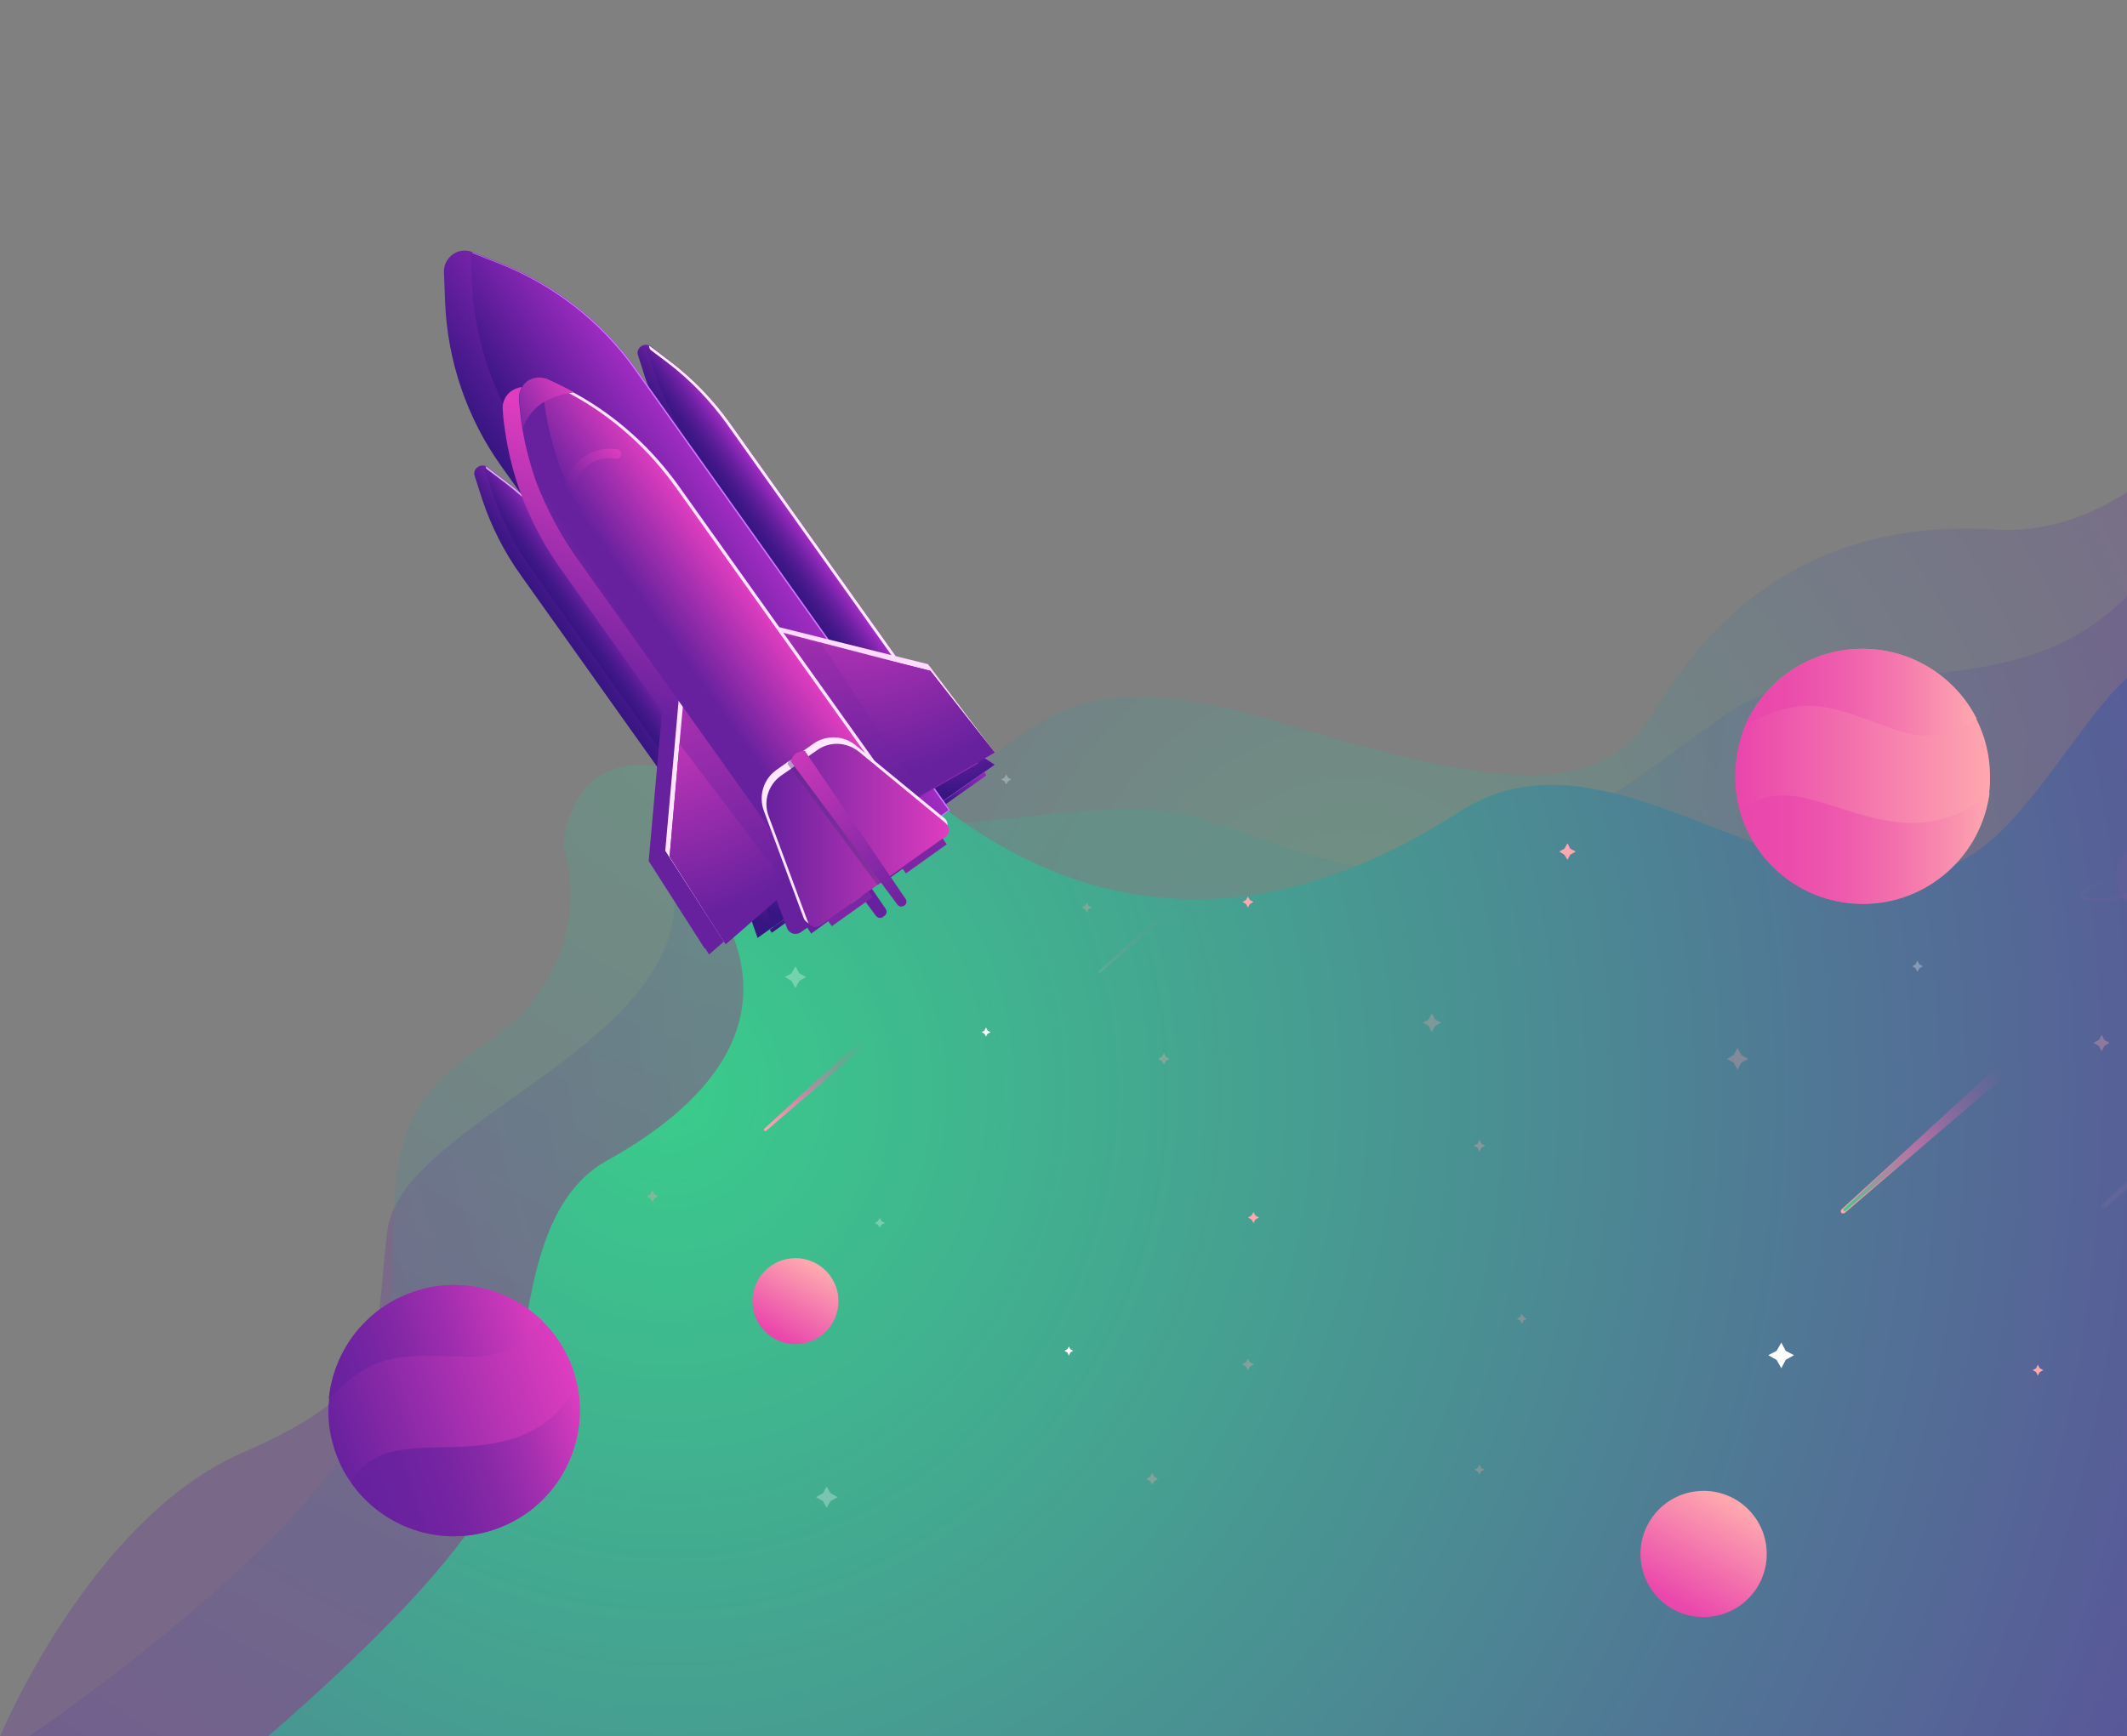 <svg width="976" height="797" viewBox="0 0 976 797" fill="none" xmlns="http://www.w3.org/2000/svg">
<rect x="0" y="0" width="976" height="797" fill="#808080" stroke="none"/>
<g opacity="0.32">
<g opacity="0.11">
<g opacity="0.11">
<path opacity="0.11" d="M975.969 4.707C974.669 4.707 973.616 3.653 973.616 2.353C973.616 1.054 974.669 0 975.969 0C977.269 0 978.322 1.054 978.322 2.353C978.322 3.653 977.269 4.707 975.969 4.707Z" fill="#A630B0"/>
<path opacity="0.11" d="M878.394 4.707C877.094 4.707 876.04 3.653 876.04 2.353C876.04 1.054 877.094 0 878.394 0C879.693 0 880.747 1.054 880.747 2.353C880.747 3.653 879.693 4.707 878.394 4.707Z" fill="#A630B0"/>
<path opacity="0.11" d="M781 4.707C779.7 4.707 778.647 3.653 778.647 2.353C778.647 1.054 779.7 0 781 0C782.3 0 783.354 1.054 783.354 2.353C783.354 3.653 782.3 4.707 781 4.707Z" fill="#A630B0"/>
<path opacity="0.11" d="M683.607 4.707C682.307 4.707 681.254 3.653 681.254 2.353C681.254 1.054 682.307 0 683.607 0C684.907 0 685.96 1.054 685.96 2.353C685.96 3.653 684.907 4.707 683.607 4.707Z" fill="#A630B0"/>
<path opacity="0.11" d="M586.032 4.707C584.733 4.707 583.679 3.653 583.679 2.353C583.679 1.054 584.733 0 586.032 0C587.332 0 588.386 1.054 588.386 2.353C588.386 3.653 587.332 4.707 586.032 4.707Z" fill="#A630B0"/>
<path opacity="0.11" d="M488.639 4.707C487.339 4.707 486.285 3.653 486.285 2.353C486.285 1.054 487.339 0 488.639 0C489.939 0 490.992 1.054 490.992 2.353C490.992 3.653 489.939 4.707 488.639 4.707Z" fill="#A630B0"/>
<path opacity="0.11" d="M391.246 4.707C389.947 4.707 388.893 3.653 388.893 2.353C388.893 1.054 389.947 0 391.246 0C392.546 0 393.6 1.054 393.6 2.353C393.6 3.653 392.546 4.707 391.246 4.707Z" fill="#A630B0"/>
<path opacity="0.11" d="M293.671 4.707C292.372 4.707 291.318 3.653 291.318 2.353C291.318 1.054 292.372 0 293.671 0C294.971 0 296.025 1.054 296.025 2.353C296.025 3.653 294.971 4.707 293.671 4.707Z" fill="#A630B0"/>
<path opacity="0.11" d="M196.278 4.707C194.978 4.707 193.925 3.653 193.925 2.353C193.925 1.054 194.978 0 196.278 0C197.578 0 198.631 1.054 198.631 2.353C198.631 3.653 197.578 4.707 196.278 4.707Z" fill="#A630B0"/>
<path opacity="0.11" d="M98.885 4.707C97.586 4.707 96.532 3.653 96.532 2.353C96.532 1.054 97.586 0 98.885 0C100.185 0 101.239 1.054 101.239 2.353C101.239 3.653 100.185 4.707 98.885 4.707Z" fill="#A630B0"/>
</g>
<g opacity="0.11">
<path opacity="0.11" d="M975.969 98.118C974.669 98.118 973.616 97.064 973.616 95.764C973.616 94.464 974.669 93.411 975.969 93.411C977.269 93.411 978.322 94.464 978.322 95.764C978.322 97.064 977.269 98.118 975.969 98.118Z" fill="#A630B0"/>
<path opacity="0.11" d="M878.394 98.118C877.094 98.118 876.04 97.064 876.04 95.764C876.04 94.464 877.094 93.411 878.394 93.411C879.693 93.411 880.747 94.464 880.747 95.764C880.747 97.064 879.693 98.118 878.394 98.118Z" fill="#A630B0"/>
<path opacity="0.11" d="M781 98.118C779.7 98.118 778.647 97.064 778.647 95.764C778.647 94.464 779.7 93.411 781 93.411C782.3 93.411 783.354 94.464 783.354 95.764C783.354 97.064 782.3 98.118 781 98.118Z" fill="#A630B0"/>
<path opacity="0.11" d="M683.607 98.118C682.307 98.118 681.254 97.064 681.254 95.764C681.254 94.464 682.307 93.411 683.607 93.411C684.907 93.411 685.96 94.464 685.96 95.764C685.96 97.064 684.907 98.118 683.607 98.118Z" fill="#A630B0"/>
<path opacity="0.11" d="M586.032 98.118C584.733 98.118 583.679 97.064 583.679 95.764C583.679 94.464 584.733 93.411 586.032 93.411C587.332 93.411 588.386 94.464 588.386 95.764C588.386 97.064 587.332 98.118 586.032 98.118Z" fill="#A630B0"/>
<path opacity="0.11" d="M488.639 98.118C487.339 98.118 486.285 97.064 486.285 95.764C486.285 94.464 487.339 93.411 488.639 93.411C489.939 93.411 490.992 94.464 490.992 95.764C490.992 97.064 489.939 98.118 488.639 98.118Z" fill="#A630B0"/>
<path opacity="0.11" d="M391.246 98.118C389.947 98.118 388.893 97.064 388.893 95.764C388.893 94.464 389.947 93.411 391.246 93.411C392.546 93.411 393.6 94.464 393.6 95.764C393.6 97.064 392.546 98.118 391.246 98.118Z" fill="#A630B0"/>
<path opacity="0.11" d="M293.671 98.118C292.372 98.118 291.318 97.064 291.318 95.764C291.318 94.464 292.372 93.411 293.671 93.411C294.971 93.411 296.025 94.464 296.025 95.764C296.025 97.064 294.971 98.118 293.671 98.118Z" fill="#A630B0"/>
<path opacity="0.11" d="M196.278 98.118C194.978 98.118 193.925 97.064 193.925 95.764C193.925 94.464 194.978 93.411 196.278 93.411C197.578 93.411 198.631 94.464 198.631 95.764C198.631 97.064 197.578 98.118 196.278 98.118Z" fill="#A630B0"/>
<path opacity="0.11" d="M98.885 98.118C97.586 98.118 96.532 97.064 96.532 95.764C96.532 94.464 97.586 93.411 98.885 93.411C100.185 93.411 101.239 94.464 101.239 95.764C101.239 97.064 100.185 98.118 98.885 98.118Z" fill="#A630B0"/>
</g>
<g opacity="0.11">
<path opacity="0.11" d="M975.969 191.347C974.669 191.347 973.616 190.294 973.616 188.994C973.616 187.694 974.669 186.64 975.969 186.64C977.269 186.64 978.322 187.694 978.322 188.994C978.322 190.294 977.269 191.347 975.969 191.347Z" fill="#A630B0"/>
<path opacity="0.11" d="M878.394 191.347C877.094 191.347 876.04 190.294 876.04 188.994C876.04 187.694 877.094 186.64 878.394 186.64C879.693 186.64 880.747 187.694 880.747 188.994C880.747 190.294 879.693 191.347 878.394 191.347Z" fill="#A630B0"/>
<path opacity="0.11" d="M781 191.347C779.7 191.347 778.647 190.294 778.647 188.994C778.647 187.694 779.7 186.64 781 186.64C782.3 186.64 783.354 187.694 783.354 188.994C783.354 190.294 782.3 191.347 781 191.347Z" fill="#A630B0"/>
<path opacity="0.11" d="M683.607 191.347C682.307 191.347 681.254 190.294 681.254 188.994C681.254 187.694 682.307 186.64 683.607 186.64C684.907 186.64 685.96 187.694 685.96 188.994C685.96 190.294 684.907 191.347 683.607 191.347Z" fill="#A630B0"/>
<path opacity="0.11" d="M586.032 191.347C584.733 191.347 583.679 190.294 583.679 188.994C583.679 187.694 584.733 186.64 586.032 186.64C587.332 186.64 588.386 187.694 588.386 188.994C588.386 190.294 587.332 191.347 586.032 191.347Z" fill="#A630B0"/>
<path opacity="0.11" d="M488.639 191.347C487.339 191.347 486.285 190.294 486.285 188.994C486.285 187.694 487.339 186.64 488.639 186.64C489.939 186.64 490.992 187.694 490.992 188.994C490.992 190.294 489.939 191.347 488.639 191.347Z" fill="#A630B0"/>
<path opacity="0.11" d="M391.246 191.347C389.947 191.347 388.893 190.294 388.893 188.994C388.893 187.694 389.947 186.64 391.246 186.64C392.546 186.64 393.6 187.694 393.6 188.994C393.6 190.294 392.546 191.347 391.246 191.347Z" fill="#A630B0"/>
<path opacity="0.11" d="M293.671 191.347C292.372 191.347 291.318 190.294 291.318 188.994C291.318 187.694 292.372 186.64 293.671 186.64C294.971 186.64 296.025 187.694 296.025 188.994C296.025 190.294 294.971 191.347 293.671 191.347Z" fill="#A630B0"/>
<path opacity="0.11" d="M196.278 191.347C194.978 191.347 193.925 190.294 193.925 188.994C193.925 187.694 194.978 186.64 196.278 186.64C197.578 186.64 198.631 187.694 198.631 188.994C198.631 190.294 197.578 191.347 196.278 191.347Z" fill="#A630B0"/>
<path opacity="0.11" d="M98.885 191.347C97.586 191.347 96.532 190.294 96.532 188.994C96.532 187.694 97.586 186.64 98.885 186.64C100.185 186.64 101.239 187.694 101.239 188.994C101.239 190.294 100.185 191.347 98.885 191.347Z" fill="#A630B0"/>
</g>
<g opacity="0.11">
<path opacity="0.11" d="M975.969 284.758C974.669 284.758 973.616 283.704 973.616 282.405C973.616 281.105 974.669 280.051 975.969 280.051C977.269 280.051 978.322 281.105 978.322 282.405C978.322 283.704 977.269 284.758 975.969 284.758Z" fill="#A630B0"/>
<path opacity="0.11" d="M878.394 284.758C877.094 284.758 876.04 283.704 876.04 282.405C876.04 281.105 877.094 280.051 878.394 280.051C879.693 280.051 880.747 281.105 880.747 282.405C880.747 283.704 879.693 284.758 878.394 284.758Z" fill="#A630B0"/>
<path opacity="0.11" d="M781 284.758C779.7 284.758 778.647 283.704 778.647 282.405C778.647 281.105 779.7 280.051 781 280.051C782.3 280.051 783.354 281.105 783.354 282.405C783.354 283.704 782.3 284.758 781 284.758Z" fill="#A630B0"/>
<path opacity="0.11" d="M683.607 284.758C682.307 284.758 681.254 283.704 681.254 282.405C681.254 281.105 682.307 280.051 683.607 280.051C684.907 280.051 685.96 281.105 685.96 282.405C685.96 283.704 684.907 284.758 683.607 284.758Z" fill="#A630B0"/>
<path opacity="0.11" d="M586.032 284.758C584.733 284.758 583.679 283.704 583.679 282.405C583.679 281.105 584.733 280.051 586.032 280.051C587.332 280.051 588.386 281.105 588.386 282.405C588.386 283.704 587.332 284.758 586.032 284.758Z" fill="#A630B0"/>
<path opacity="0.11" d="M488.639 284.758C487.339 284.758 486.285 283.704 486.285 282.405C486.285 281.105 487.339 280.051 488.639 280.051C489.939 280.051 490.992 281.105 490.992 282.405C490.992 283.704 489.939 284.758 488.639 284.758Z" fill="#A630B0"/>
<path opacity="0.11" d="M391.246 284.758C389.947 284.758 388.893 283.704 388.893 282.405C388.893 281.105 389.947 280.051 391.246 280.051C392.546 280.051 393.6 281.105 393.6 282.405C393.6 283.704 392.546 284.758 391.246 284.758Z" fill="#A630B0"/>
<path opacity="0.11" d="M293.671 284.758C292.372 284.758 291.318 283.704 291.318 282.405C291.318 281.105 292.372 280.051 293.671 280.051C294.971 280.051 296.025 281.105 296.025 282.405C296.025 283.704 294.971 284.758 293.671 284.758Z" fill="#A630B0"/>
<path opacity="0.11" d="M196.278 284.758C194.978 284.758 193.925 283.704 193.925 282.405C193.925 281.105 194.978 280.051 196.278 280.051C197.578 280.051 198.631 281.105 198.631 282.405C198.631 283.704 197.578 284.758 196.278 284.758Z" fill="#A630B0"/>
<path opacity="0.11" d="M98.885 284.758C97.586 284.758 96.532 283.704 96.532 282.405C96.532 281.105 97.586 280.051 98.885 280.051C100.185 280.051 101.239 281.105 101.239 282.405C101.239 283.704 100.185 284.758 98.885 284.758Z" fill="#A630B0"/>
</g>
<g opacity="0.11">
<path opacity="0.11" d="M975.969 378.169C974.669 378.169 973.616 377.115 973.616 375.815C973.616 374.516 974.669 373.462 975.969 373.462C977.269 373.462 978.322 374.516 978.322 375.815C978.322 377.115 977.269 378.169 975.969 378.169Z" fill="#A630B0"/>
<path opacity="0.11" d="M878.394 378.169C877.094 378.169 876.04 377.115 876.04 375.815C876.04 374.516 877.094 373.462 878.394 373.462C879.693 373.462 880.747 374.516 880.747 375.815C880.747 377.115 879.693 378.169 878.394 378.169Z" fill="#A630B0"/>
<path opacity="0.11" d="M781 378.169C779.7 378.169 778.647 377.115 778.647 375.815C778.647 374.516 779.7 373.462 781 373.462C782.3 373.462 783.354 374.516 783.354 375.815C783.354 377.115 782.3 378.169 781 378.169Z" fill="#A630B0"/>
<path opacity="0.11" d="M683.607 378.169C682.307 378.169 681.254 377.115 681.254 375.815C681.254 374.516 682.307 373.462 683.607 373.462C684.907 373.462 685.96 374.516 685.96 375.815C685.96 377.115 684.907 378.169 683.607 378.169Z" fill="#A630B0"/>
<path opacity="0.11" d="M586.032 378.169C584.733 378.169 583.679 377.115 583.679 375.815C583.679 374.516 584.733 373.462 586.032 373.462C587.332 373.462 588.386 374.516 588.386 375.815C588.386 377.115 587.332 378.169 586.032 378.169Z" fill="#A630B0"/>
<path opacity="0.11" d="M488.639 378.169C487.339 378.169 486.285 377.115 486.285 375.815C486.285 374.516 487.339 373.462 488.639 373.462C489.939 373.462 490.992 374.516 490.992 375.815C490.992 377.115 489.939 378.169 488.639 378.169Z" fill="#A630B0"/>
<path opacity="0.11" d="M391.246 378.169C389.947 378.169 388.893 377.115 388.893 375.815C388.893 374.516 389.947 373.462 391.246 373.462C392.546 373.462 393.6 374.516 393.6 375.815C393.6 377.115 392.546 378.169 391.246 378.169Z" fill="#A630B0"/>
<path opacity="0.11" d="M293.671 378.169C292.372 378.169 291.318 377.115 291.318 375.815C291.318 374.516 292.372 373.462 293.671 373.462C294.971 373.462 296.025 374.516 296.025 375.815C296.025 377.115 294.971 378.169 293.671 378.169Z" fill="#A630B0"/>
<path opacity="0.11" d="M196.278 378.169C194.978 378.169 193.925 377.115 193.925 375.815C193.925 374.516 194.978 373.462 196.278 373.462C197.578 373.462 198.631 374.516 198.631 375.815C198.631 377.115 197.578 378.169 196.278 378.169Z" fill="#A630B0"/>
<path opacity="0.11" d="M98.885 378.169C97.586 378.169 96.532 377.115 96.532 375.815C96.532 374.516 97.586 373.462 98.885 373.462C100.185 373.462 101.239 374.516 101.239 375.815C101.239 377.115 100.185 378.169 98.885 378.169Z" fill="#A630B0"/>
</g>
<g opacity="0.11">
<path opacity="0.11" d="M975.969 471.399C974.669 471.399 973.616 470.345 973.616 469.045C973.616 467.745 974.669 466.692 975.969 466.692C977.269 466.692 978.322 467.745 978.322 469.045C978.322 470.345 977.269 471.399 975.969 471.399Z" fill="#A630B0"/>
<path opacity="0.11" d="M878.394 471.399C877.094 471.399 876.04 470.345 876.04 469.045C876.04 467.745 877.094 466.692 878.394 466.692C879.693 466.692 880.747 467.745 880.747 469.045C880.747 470.345 879.693 471.399 878.394 471.399Z" fill="#A630B0"/>
<path opacity="0.11" d="M781 471.399C779.7 471.399 778.647 470.345 778.647 469.045C778.647 467.745 779.7 466.692 781 466.692C782.3 466.692 783.354 467.745 783.354 469.045C783.354 470.345 782.3 471.399 781 471.399Z" fill="#A630B0"/>
<path opacity="0.11" d="M683.607 471.399C682.307 471.399 681.254 470.345 681.254 469.045C681.254 467.745 682.307 466.692 683.607 466.692C684.907 466.692 685.96 467.745 685.96 469.045C685.96 470.345 684.907 471.399 683.607 471.399Z" fill="#A630B0"/>
<path opacity="0.11" d="M586.032 471.399C584.733 471.399 583.679 470.345 583.679 469.045C583.679 467.745 584.733 466.692 586.032 466.692C587.332 466.692 588.386 467.745 588.386 469.045C588.386 470.345 587.332 471.399 586.032 471.399Z" fill="#A630B0"/>
<path opacity="0.11" d="M488.639 471.399C487.339 471.399 486.285 470.345 486.285 469.045C486.285 467.745 487.339 466.692 488.639 466.692C489.939 466.692 490.992 467.745 490.992 469.045C490.992 470.345 489.939 471.399 488.639 471.399Z" fill="#A630B0"/>
<path opacity="0.11" d="M391.246 471.399C389.947 471.399 388.893 470.345 388.893 469.045C388.893 467.745 389.947 466.692 391.246 466.692C392.546 466.692 393.6 467.745 393.6 469.045C393.6 470.345 392.546 471.399 391.246 471.399Z" fill="#A630B0"/>
<path opacity="0.11" d="M293.671 471.399C292.372 471.399 291.318 470.345 291.318 469.045C291.318 467.745 292.372 466.692 293.671 466.692C294.971 466.692 296.025 467.745 296.025 469.045C296.025 470.345 294.971 471.399 293.671 471.399Z" fill="#A630B0"/>
<path opacity="0.11" d="M196.278 471.399C194.978 471.399 193.925 470.345 193.925 469.045C193.925 467.745 194.978 466.692 196.278 466.692C197.578 466.692 198.631 467.745 198.631 469.045C198.631 470.345 197.578 471.399 196.278 471.399Z" fill="#A630B0"/>
<path opacity="0.11" d="M98.885 471.399C97.586 471.399 96.532 470.345 96.532 469.045C96.532 467.745 97.586 466.692 98.885 466.692C100.185 466.692 101.239 467.745 101.239 469.045C101.239 470.345 100.185 471.399 98.885 471.399Z" fill="#A630B0"/>
</g>
<g opacity="0.11">
<path opacity="0.11" d="M975.969 564.809C974.669 564.809 973.616 563.756 973.616 562.456C973.616 561.156 974.669 560.103 975.969 560.103C977.269 560.103 978.322 561.156 978.322 562.456C978.322 563.756 977.269 564.809 975.969 564.809Z" fill="#A630B0"/>
<path opacity="0.11" d="M878.394 564.809C877.094 564.809 876.04 563.756 876.04 562.456C876.04 561.156 877.094 560.103 878.394 560.103C879.693 560.103 880.747 561.156 880.747 562.456C880.747 563.756 879.693 564.809 878.394 564.809Z" fill="#A630B0"/>
<path opacity="0.11" d="M781 564.809C779.7 564.809 778.647 563.756 778.647 562.456C778.647 561.156 779.7 560.103 781 560.103C782.3 560.103 783.354 561.156 783.354 562.456C783.354 563.756 782.3 564.809 781 564.809Z" fill="#A630B0"/>
<path opacity="0.11" d="M683.607 564.809C682.307 564.809 681.254 563.756 681.254 562.456C681.254 561.156 682.307 560.103 683.607 560.103C684.907 560.103 685.96 561.156 685.96 562.456C685.96 563.756 684.907 564.809 683.607 564.809Z" fill="#A630B0"/>
<path opacity="0.11" d="M586.032 564.809C584.733 564.809 583.679 563.756 583.679 562.456C583.679 561.156 584.733 560.103 586.032 560.103C587.332 560.103 588.386 561.156 588.386 562.456C588.386 563.756 587.332 564.809 586.032 564.809Z" fill="#A630B0"/>
<path opacity="0.11" d="M488.639 564.809C487.339 564.809 486.285 563.756 486.285 562.456C486.285 561.156 487.339 560.103 488.639 560.103C489.939 560.103 490.992 561.156 490.992 562.456C490.992 563.756 489.939 564.809 488.639 564.809Z" fill="#A630B0"/>
<path opacity="0.11" d="M391.246 564.809C389.947 564.809 388.893 563.756 388.893 562.456C388.893 561.156 389.947 560.103 391.246 560.103C392.546 560.103 393.6 561.156 393.6 562.456C393.6 563.756 392.546 564.809 391.246 564.809Z" fill="#A630B0"/>
<path opacity="0.11" d="M293.671 564.809C292.372 564.809 291.318 563.756 291.318 562.456C291.318 561.156 292.372 560.103 293.671 560.103C294.971 560.103 296.025 561.156 296.025 562.456C296.025 563.756 294.971 564.809 293.671 564.809Z" fill="#A630B0"/>
<path opacity="0.11" d="M196.278 564.809C194.978 564.809 193.925 563.756 193.925 562.456C193.925 561.156 194.978 560.103 196.278 560.103C197.578 560.103 198.631 561.156 198.631 562.456C198.631 563.756 197.578 564.809 196.278 564.809Z" fill="#A630B0"/>
<path opacity="0.11" d="M98.885 564.809C97.586 564.809 96.532 563.756 96.532 562.456C96.532 561.156 97.586 560.103 98.885 560.103C100.185 560.103 101.239 561.156 101.239 562.456C101.239 563.756 100.185 564.809 98.885 564.809Z" fill="#A630B0"/>
</g>
<g opacity="0.11">
<path opacity="0.11" d="M975.969 658.039C974.669 658.039 973.616 656.985 973.616 655.686C973.616 654.386 974.669 653.332 975.969 653.332C977.269 653.332 978.322 654.386 978.322 655.686C978.322 656.985 977.269 658.039 975.969 658.039Z" fill="#A630B0"/>
<path opacity="0.11" d="M878.394 658.039C877.094 658.039 876.04 656.985 876.04 655.686C876.04 654.386 877.094 653.332 878.394 653.332C879.693 653.332 880.747 654.386 880.747 655.686C880.747 656.985 879.693 658.039 878.394 658.039Z" fill="#A630B0"/>
<path opacity="0.11" d="M781 658.039C779.7 658.039 778.647 656.985 778.647 655.686C778.647 654.386 779.7 653.332 781 653.332C782.3 653.332 783.354 654.386 783.354 655.686C783.354 656.985 782.3 658.039 781 658.039Z" fill="#A630B0"/>
<path opacity="0.11" d="M683.607 658.039C682.307 658.039 681.254 656.985 681.254 655.686C681.254 654.386 682.307 653.332 683.607 653.332C684.907 653.332 685.96 654.386 685.96 655.686C685.96 656.985 684.907 658.039 683.607 658.039Z" fill="#A630B0"/>
<path opacity="0.11" d="M586.032 658.039C584.733 658.039 583.679 656.985 583.679 655.686C583.679 654.386 584.733 653.332 586.032 653.332C587.332 653.332 588.386 654.386 588.386 655.686C588.386 656.985 587.332 658.039 586.032 658.039Z" fill="#A630B0"/>
<path opacity="0.11" d="M488.639 658.039C487.339 658.039 486.285 656.985 486.285 655.686C486.285 654.386 487.339 653.332 488.639 653.332C489.939 653.332 490.992 654.386 490.992 655.686C490.992 656.985 489.939 658.039 488.639 658.039Z" fill="#A630B0"/>
<path opacity="0.11" d="M391.246 658.039C389.947 658.039 388.893 656.985 388.893 655.686C388.893 654.386 389.947 653.332 391.246 653.332C392.546 653.332 393.6 654.386 393.6 655.686C393.6 656.985 392.546 658.039 391.246 658.039Z" fill="#A630B0"/>
<path opacity="0.11" d="M293.671 658.039C292.372 658.039 291.318 656.985 291.318 655.686C291.318 654.386 292.372 653.332 293.671 653.332C294.971 653.332 296.025 654.386 296.025 655.686C296.025 656.985 294.971 658.039 293.671 658.039Z" fill="#A630B0"/>
<path opacity="0.11" d="M196.278 658.039C194.978 658.039 193.925 656.985 193.925 655.686C193.925 654.386 194.978 653.332 196.278 653.332C197.578 653.332 198.631 654.386 198.631 655.686C198.631 656.985 197.578 658.039 196.278 658.039Z" fill="#A630B0"/>
<path opacity="0.11" d="M98.885 658.039C97.586 658.039 96.532 656.985 96.532 655.686C96.532 654.386 97.586 653.332 98.885 653.332C100.185 653.332 101.239 654.386 101.239 655.686C101.239 656.985 100.185 658.039 98.885 658.039Z" fill="#A630B0"/>
</g>
<g opacity="0.11">
<path opacity="0.11" d="M975.969 751.45C974.669 751.45 973.616 750.396 973.616 749.096C973.616 747.797 974.669 746.743 975.969 746.743C977.269 746.743 978.322 747.797 978.322 749.096C978.322 750.396 977.269 751.45 975.969 751.45Z" fill="#A630B0"/>
<path opacity="0.11" d="M878.394 751.45C877.094 751.45 876.04 750.396 876.04 749.096C876.04 747.797 877.094 746.743 878.394 746.743C879.693 746.743 880.747 747.797 880.747 749.096C880.747 750.396 879.693 751.45 878.394 751.45Z" fill="#A630B0"/>
<path opacity="0.11" d="M781 751.45C779.7 751.45 778.647 750.396 778.647 749.096C778.647 747.797 779.7 746.743 781 746.743C782.3 746.743 783.354 747.797 783.354 749.096C783.354 750.396 782.3 751.45 781 751.45Z" fill="#A630B0"/>
<path opacity="0.11" d="M683.607 751.45C682.307 751.45 681.254 750.396 681.254 749.096C681.254 747.797 682.307 746.743 683.607 746.743C684.907 746.743 685.96 747.797 685.96 749.096C685.96 750.396 684.907 751.45 683.607 751.45Z" fill="#A630B0"/>
<path opacity="0.11" d="M586.032 751.45C584.733 751.45 583.679 750.396 583.679 749.096C583.679 747.797 584.733 746.743 586.032 746.743C587.332 746.743 588.386 747.797 588.386 749.096C588.386 750.396 587.332 751.45 586.032 751.45Z" fill="#A630B0"/>
<path opacity="0.11" d="M488.639 751.45C487.339 751.45 486.285 750.396 486.285 749.096C486.285 747.797 487.339 746.743 488.639 746.743C489.939 746.743 490.992 747.797 490.992 749.096C490.992 750.396 489.939 751.45 488.639 751.45Z" fill="#A630B0"/>
<path opacity="0.11" d="M391.246 751.45C389.947 751.45 388.893 750.396 388.893 749.096C388.893 747.797 389.947 746.743 391.246 746.743C392.546 746.743 393.6 747.797 393.6 749.096C393.6 750.396 392.546 751.45 391.246 751.45Z" fill="#A630B0"/>
<path opacity="0.11" d="M293.671 751.45C292.372 751.45 291.318 750.396 291.318 749.096C291.318 747.797 292.372 746.743 293.671 746.743C294.971 746.743 296.025 747.797 296.025 749.096C296.025 750.396 294.971 751.45 293.671 751.45Z" fill="#A630B0"/>
<path opacity="0.11" d="M196.278 751.45C194.978 751.45 193.925 750.396 193.925 749.096C193.925 747.797 194.978 746.743 196.278 746.743C197.578 746.743 198.631 747.797 198.631 749.096C198.631 750.396 197.578 751.45 196.278 751.45Z" fill="#A630B0"/>
<path opacity="0.11" d="M98.885 751.45C97.586 751.45 96.532 750.396 96.532 749.096C96.532 747.797 97.586 746.743 98.885 746.743C100.185 746.743 101.239 747.797 101.239 749.096C101.239 750.396 100.185 751.45 98.885 751.45Z" fill="#A630B0"/>
</g>
</g>
</g>
<path opacity="0.25" d="M349.781 349.076C349.781 349.076 370.416 399.917 425.75 367.031C481.083 334.146 485.648 300.504 591.75 332.823C697.851 365.141 736.383 363.251 759.21 326.208C781.855 289.164 824.77 237.568 915.166 243.049C1005.74 248.53 1052.31 121.713 1117.51 101.112C1182.7 80.511 1230 144.014 1230 144.014V797H-0C-0 797 41.339 697.209 111.281 666.781C181.224 636.352 171.18 615.94 177.754 564.911C184.146 514.071 318.553 479.674 309.239 405.02C299.926 330.177 349.781 349.076 349.781 349.076Z" fill="url(#paint0_radial)"/>
<path opacity="0.25" d="M1207.04 152.943C1199.23 147.885 1061.12 114.036 1017.68 209.359C974.246 304.681 928.144 305.848 858.609 311.684C788.884 317.52 810.03 318.688 732.304 369.851C654.768 421.014 609.047 394.362 552.467 376.076C495.886 357.789 405.587 401.56 333.576 363.431C261.374 325.302 258.517 387.942 258.517 387.942C258.517 387.942 278.52 442.413 220.225 480.736C161.93 518.865 190.506 562.83 174.313 632.668C158.12 702.507 0.001 806 0.001 806L1236 740.247L1207.04 152.943Z" fill="url(#paint1_radial)"/>
<path d="M1191.43 171.299C1191.43 171.299 1169.93 274.265 1079.26 285.789C988.591 297.312 985.701 293.966 951.203 340.803C916.524 387.826 897.92 414.032 836.149 397.119C774.377 380.205 720.191 340.06 669.618 372.585C619.044 405.111 507.241 460.311 391.825 332.253C276.41 204.196 314.34 397.119 314.34 397.119C314.34 397.119 394.354 468.861 277.674 533.168C236.493 557.144 243.176 629.072 229.629 675.537C216.083 722.002 105.183 811.958 105.183 811.958C105.183 811.958 954.635 884.629 960.234 885.558C965.833 886.488 1283 706.389 1283 706.389L1191.43 171.299Z" fill="url(#paint2_radial)"/>
<path d="M364.995 616.945C354.098 616.945 345.263 608.111 345.263 597.213C345.263 586.316 354.098 577.481 364.995 577.481C375.893 577.481 384.728 586.316 384.728 597.213C384.728 608.111 375.893 616.945 364.995 616.945Z" fill="url(#paint3_linear)"/>
<path d="M781.723 742.217C765.727 742.217 752.759 729.249 752.759 713.253C752.759 697.256 765.727 684.288 781.723 684.288C797.72 684.288 810.688 697.256 810.688 713.253C810.688 729.249 797.72 742.217 781.723 742.217Z" fill="url(#paint4_linear)"/>
<path d="M719.269 387.039L717.82 389.574L715.467 390.841L717.82 392.289L719.269 394.642L720.536 392.289L723.07 390.841L720.536 389.574L719.269 387.039Z" fill="#FEA7AF"/>
<path d="M575.17 556.301L574.265 557.93L572.636 558.835L574.265 559.74L575.17 561.37L576.075 559.74L577.705 558.835L576.075 557.93L575.17 556.301Z" fill="#FEA7AF"/>
<path d="M572.635 411.478L571.73 413.107L570.101 414.012L571.73 414.918L572.635 416.547L573.54 414.918L575.169 414.012L573.54 413.107L572.635 411.478Z" fill="#FEA7AF"/>
<path d="M935.054 626.359L934.33 627.988L932.701 628.893L934.33 629.799L935.054 631.428L935.96 629.799L937.589 628.893L935.96 627.988L935.054 626.359Z" fill="#FEA7AF"/>
<path opacity="0.29" d="M879.84 440.986L878.935 442.615L877.487 443.52L878.935 444.425L879.84 446.054L880.745 444.425L882.375 443.52L880.745 442.615L879.84 440.986Z" fill="white"/>
<path opacity="0.29" d="M797.292 480.993L795.482 484.252L792.405 486.062L795.482 487.691L797.292 490.95L799.103 487.691L802.18 486.062L799.103 484.252L797.292 480.993Z" fill="#FEA7AF"/>
<path opacity="0.29" d="M364.996 443.52L363.185 446.779L360.108 448.408L363.185 450.218L364.996 453.477L366.806 450.218L369.883 448.408L366.806 446.779L364.996 443.52Z" fill="white"/>
<path opacity="0.29" d="M379.296 682.297L377.667 685.374L374.409 687.185L377.667 688.995L379.296 692.072L381.107 688.995L384.365 687.185L381.107 685.374L379.296 682.297Z" fill="white"/>
<path opacity="0.29" d="M698.269 603.006L697.545 604.455L695.916 605.36L697.545 606.084L698.269 607.713L699.174 606.084L700.623 605.36L699.174 604.455L698.269 603.006Z" fill="#FEA7AF"/>
<path opacity="0.29" d="M678.899 672.159L677.994 673.789L676.546 674.513L677.994 675.418L678.899 676.866L679.623 675.418L681.252 674.513L679.623 673.789L678.899 672.159Z" fill="#FEA7AF"/>
<path opacity="0.29" d="M498.776 414.193L497.871 415.642L496.423 416.547L497.871 417.271L498.776 418.9L499.5 417.271L501.129 416.547L499.5 415.642L498.776 414.193Z" fill="#FEA7AF"/>
<path opacity="0.29" d="M403.735 559.016L402.83 560.465L401.382 561.37L402.83 562.094L403.735 563.542L404.46 562.094L406.089 561.37L404.46 560.465L403.735 559.016Z" fill="white"/>
<path opacity="0.29" d="M461.665 355.359L460.941 356.988L459.311 357.713L460.941 358.618L461.665 360.066L462.57 358.618L464.018 357.713L462.57 356.988L461.665 355.359Z" fill="white"/>
<path opacity="0.29" d="M656.994 465.062L655.546 467.959L652.831 469.407L655.546 470.855L656.994 473.752L658.623 470.855L661.339 469.407L658.623 467.959L656.994 465.062Z" fill="#FEA7AF"/>
<path d="M817.386 616.221L815.213 620.023L811.412 622.014L815.213 624.187L817.386 627.988L819.377 624.187L823.179 622.014L819.377 620.023L817.386 616.221Z" fill="white"/>
<path d="M490.448 618.032L489.724 619.299L488.457 620.023L489.724 620.747L490.448 622.195L491.172 620.747L492.439 620.023L491.172 619.299L490.448 618.032Z" fill="white"/>
<path d="M452.433 471.58L451.709 473.028L450.441 473.752L451.709 474.476L452.433 475.743L453.157 474.476L454.605 473.752L453.157 473.028L452.433 471.58Z" fill="white"/>
<path opacity="0.33" d="M964.38 475.019L963.113 477.372L960.579 478.64L963.113 480.088L964.38 482.441L965.648 480.088L968.001 478.64L965.648 477.372L964.38 475.019Z" fill="#FEA7AF"/>
<path opacity="0.33" d="M572.636 623.644L571.731 625.273L569.92 626.178L571.731 627.264L572.636 628.893L573.541 627.264L575.351 626.178L573.541 625.273L572.636 623.644Z" fill="#FEA7AF"/>
<path opacity="0.33" d="M528.646 676.142L527.741 677.771L526.112 678.857L527.741 679.762L528.646 681.392L529.732 679.762L531.361 678.857L529.732 677.771L528.646 676.142Z" fill="#FEA7AF"/>
<path opacity="0.33" d="M534.076 483.346L533.171 484.976L531.361 486.062L533.171 486.967L534.076 488.596L534.982 486.967L536.611 486.062L534.982 484.976L534.076 483.346Z" fill="#FEA7AF"/>
<path opacity="0.33" d="M678.899 523.173L677.994 524.983L676.183 525.888L677.994 526.793L678.899 528.604L679.804 526.793L681.433 525.888L679.804 524.983L678.899 523.173Z" fill="#FEA7AF"/>
<path opacity="0.33" d="M299.282 546.344L298.376 548.155L296.747 549.06L298.376 549.965L299.282 551.775L300.368 549.965L301.997 549.06L300.368 548.155L299.282 546.344Z" fill="#FEA7AF"/>
<g opacity="0.22">
<path opacity="0.22" d="M986.466 417.995C977.868 417.995 970.898 411.025 970.898 402.427C970.898 393.828 977.868 386.858 986.466 386.858C995.064 386.858 1002.03 393.828 1002.03 402.427C1002.03 411.025 995.064 417.995 986.466 417.995Z" fill="url(#paint5_linear)"/>
<path opacity="0.22" d="M970.354 402.065C970.354 402.065 968.725 402.608 966.01 403.513C964.743 404.056 963.113 404.599 961.122 405.504C959.312 406.409 957.139 407.314 955.329 409.125C954.967 409.668 954.243 410.211 954.243 411.297C954.243 411.478 954.243 411.478 954.243 411.659V411.84C954.424 412.021 954.605 412.383 954.786 412.383C955.148 412.745 955.51 412.926 955.872 412.926C957.32 413.469 958.769 413.469 960.217 413.65C963.113 413.831 966.191 413.65 969.268 413.107C975.423 412.383 981.94 410.935 988.276 409.306C994.612 407.495 1000.95 405.504 1006.74 403.151C1009.64 401.884 1012.35 400.616 1014.89 399.168C1016.15 398.444 1017.24 397.539 1018.33 396.453C1018.51 396.091 1018.87 395.91 1018.87 395.367C1019.05 395.004 1019.05 394.461 1018.87 393.918C1018.87 393.737 1018.15 393.013 1017.96 393.013C1017.6 392.832 1017.24 392.651 1016.88 392.651C1014.34 392.108 1011.99 392.289 1010 392.47C1008.01 392.651 1006.2 392.832 1004.75 393.194C1001.85 393.737 1000.22 394.099 1000.22 394.099C1000.22 394.099 1001.85 393.918 1004.75 393.737C1006.2 393.556 1008.01 393.556 1010 393.375C1011.99 393.375 1014.34 393.375 1016.52 393.918C1016.7 394.099 1017.06 394.099 1017.24 394.28C1017.42 394.28 1017.42 394.461 1017.42 394.461C1017.42 394.461 1017.42 394.642 1017.6 394.642C1017.78 394.823 1017.6 395.367 1017.24 395.729C1016.52 396.634 1015.25 397.358 1014.16 398.082C1011.81 399.349 1009.09 400.616 1006.2 401.703C1000.59 403.875 994.25 405.866 987.914 407.495C981.578 409.125 975.242 410.573 969.087 411.478C966.01 411.84 963.113 412.202 960.398 412.202C957.863 412.202 954.062 411.84 956.234 409.849C957.863 408.22 959.855 407.133 961.665 406.047C963.475 405.142 964.924 404.418 966.372 403.694C968.906 402.608 970.354 402.065 970.354 402.065Z" fill="url(#paint6_linear)"/>
</g>
<path d="M915.684 490.225L844.902 555.215C844.54 555.577 844.54 556.12 844.902 556.663C845.264 557.025 845.807 557.025 846.351 556.844L919.305 494.389C920.391 493.484 920.572 491.674 919.486 490.587C918.4 489.32 916.771 489.32 915.684 490.225Z" fill="url(#paint7_linear)"/>
<path d="M889.255 515.026L845.989 554.853C845.808 555.034 845.808 555.396 845.989 555.758C846.17 555.939 846.532 555.939 846.894 555.758L891.608 517.561C892.332 517.018 892.332 515.932 891.789 515.208C891.065 514.483 889.979 514.483 889.255 515.026Z" fill="url(#paint8_linear)"/>
<g opacity="0.33">
<path opacity="0.33" d="M538.059 414.737L504.026 445.873C503.845 446.054 503.845 446.417 504.026 446.598C504.207 446.779 504.569 446.779 504.75 446.598L539.688 416.547C540.231 416.004 540.231 415.28 539.869 414.737C539.326 414.375 538.602 414.194 538.059 414.737Z" fill="url(#paint9_linear)"/>
<path opacity="0.33" d="M525.387 426.684L504.569 445.873C504.388 446.054 504.388 446.235 504.569 446.235C504.75 446.416 504.931 446.416 504.931 446.235L526.292 427.771C526.654 427.408 526.654 427.046 526.292 426.684C526.111 426.322 525.749 426.322 525.387 426.684Z" fill="url(#paint10_linear)"/>
</g>
<g opacity="0.35">
<g opacity="0.35">
<path opacity="0.35" d="M1058.7 466.149L964.743 552.318C964.2 552.861 964.2 553.586 964.562 554.129C965.105 554.672 965.829 554.672 966.372 554.31L1063.22 471.399C1064.67 470.131 1064.85 467.959 1063.58 466.511C1062.32 464.882 1060.14 464.701 1058.7 466.149Z" fill="url(#paint11_linear)"/>
<path opacity="0.35" d="M1023.58 499.096L966.01 551.956C965.648 552.318 965.648 552.68 966.01 553.042C966.372 553.404 966.734 553.404 967.096 553.042L1026.47 502.173C1027.38 501.449 1027.56 500.001 1026.65 499.096C1025.75 498.372 1024.48 498.191 1023.58 499.096Z" fill="url(#paint12_linear)"/>
</g>
</g>
<path d="M393.779 478.459L350.694 518.104C350.513 518.285 350.513 518.647 350.694 519.009C350.875 519.19 351.237 519.19 351.599 519.009L395.951 480.993C396.675 480.45 396.676 479.364 396.132 478.64C395.408 477.916 394.503 477.734 393.779 478.459Z" fill="url(#paint13_linear)"/>
<path d="M377.668 493.484L351.238 517.742C351.057 517.923 351.057 518.104 351.238 518.285C351.419 518.466 351.6 518.466 351.781 518.285L378.935 494.932C379.297 494.57 379.478 494.027 379.116 493.484C378.754 493.122 378.03 493.122 377.668 493.484Z" fill="url(#paint14_linear)"/>
<path d="M796.206 356.264C796.206 361.876 796.93 367.307 798.378 372.376C805.438 396.815 827.886 414.737 854.678 414.737C884.548 414.737 909.168 392.289 912.788 363.505C913.15 361.152 913.15 358.618 913.15 356.264C913.15 346.67 910.797 337.799 906.814 329.834C897.22 310.826 877.307 297.792 854.497 297.792C830.601 297.792 810.145 312.093 800.913 332.55C798.016 339.791 796.206 347.937 796.206 356.264Z" fill="url(#paint15_linear)"/>
<path d="M801.274 332.55C829.515 318.067 839.29 324.041 869.522 334.903C886.72 341.058 899.392 335.627 906.995 329.834C897.401 310.826 877.487 297.792 854.678 297.792C830.963 297.792 810.507 312.093 801.274 332.55Z" fill="url(#paint16_linear)"/>
<path d="M798.559 372.557C805.619 396.996 828.066 414.918 854.859 414.918C884.728 414.918 909.348 392.47 912.969 363.687C905.003 370.928 892.332 378.712 874.229 377.626C843.454 375.815 819.739 353.911 798.559 372.557Z" fill="url(#paint17_linear)"/>
<path d="M153.735 666.004C155.546 671.254 157.899 676.142 160.977 680.306C175.278 700.943 201.889 710.537 226.871 702.029C254.749 692.615 270.68 663.832 264.887 635.773C264.344 633.419 263.801 631.066 263.077 628.893C259.999 620.023 255.111 612.42 248.775 606.265C233.75 591.602 211.121 585.628 189.941 592.869C167.675 600.472 153.011 620.204 151.02 642.29C150.115 649.893 151.02 658.039 153.735 666.004Z" fill="url(#paint18_linear)"/>
<path d="M150.839 642.109C172.743 619.661 183.605 622.195 215.285 622.738C233.388 623.1 243.345 614.049 248.775 606.265C233.75 591.602 211.121 585.628 189.941 592.869C167.675 600.291 153.011 620.204 150.839 642.109Z" fill="url(#paint19_linear)"/>
<path d="M160.977 680.305C175.278 700.943 201.89 710.537 226.871 702.029C254.75 692.615 270.68 663.832 264.887 635.772C259.819 645.005 250.405 656.41 233.207 660.935C203.881 669.082 174.916 656.41 160.977 680.305Z" fill="url(#paint20_linear)"/>
<path d="M314.127 208.907L421.296 359.523L442.114 344.678L334.945 194.063C327.161 183.201 317.929 173.606 307.429 165.641L298.559 158.943C298.378 158.762 298.016 158.581 297.835 158.581C295.119 157.314 291.679 160.029 292.766 163.107L296.205 173.787C300.369 186.097 306.343 198.045 314.127 208.907Z" fill="url(#paint21_linear)"/>
<path d="M319.196 205.105L426.546 355.902L442.114 344.859L334.945 194.244C327.161 183.382 317.929 173.787 307.429 165.822L298.559 159.124C298.378 158.943 298.016 158.762 297.835 158.762C297.835 159.124 297.835 159.305 298.016 159.667L301.455 170.348C305.619 182.477 311.593 194.425 319.196 205.105Z" fill="#FFECFF"/>
<path d="M318.109 205.83L425.278 356.445L440.847 345.403L333.678 194.787C325.894 183.925 316.661 174.331 306.161 166.365L297.291 159.667C297.11 159.486 296.748 159.305 296.567 159.305C296.567 159.667 296.567 159.848 296.748 160.21L300.188 170.891C304.351 183.02 310.325 194.968 318.109 205.83Z" fill="url(#paint22_linear)"/>
<path d="M422.563 375.091L456.416 351.014L433.968 333.274L413.15 348.118L422.563 375.091Z" fill="url(#paint23_radial)"/>
<path d="M430.89 369.298L456.416 351.014L433.968 333.274L421.296 342.144L430.89 369.298Z" fill="#CC7DFF"/>
<path d="M429.08 370.204L456.416 351.015L432.158 334.36L419.667 343.23L429.08 370.204Z" fill="url(#paint24_radial)"/>
<path d="M429.081 372.557L452.614 355.902L451.709 354.454L427.994 371.109L429.081 372.557Z" fill="url(#paint25_radial)"/>
<path d="M413.15 348.118L433.969 333.274L433.607 332.55L412.607 347.394L413.15 348.118Z" fill="url(#paint26_radial)"/>
<path d="M239.181 264.302L346.35 414.918L367.168 400.073L260 249.457C252.215 238.596 242.983 229.001 232.483 221.036L223.613 214.338C223.432 214.157 223.07 213.976 222.889 213.976C220.173 212.709 216.734 215.424 217.82 218.502L221.259 229.182C225.423 241.673 231.397 253.44 239.181 264.302Z" fill="url(#paint27_linear)"/>
<path d="M244.431 260.681L351.6 411.297L367.168 400.254L260 249.639C252.215 238.777 242.983 229.182 232.483 221.217L223.613 214.519C223.432 214.338 223.07 214.157 222.889 214.157C222.889 214.519 222.889 214.7 223.07 215.062L226.509 225.743C230.673 237.872 236.647 249.82 244.431 260.681Z" fill="#DDA9FF"/>
<path d="M243.888 261.224L351.057 411.84L366.625 400.797L259.456 250.182C251.672 239.32 242.439 229.725 231.94 221.76L223.069 215.062C222.888 214.881 222.526 214.7 222.345 214.7C222.345 215.062 222.345 215.243 222.526 215.605L225.966 226.286C230.13 238.415 236.103 250.363 243.888 261.224Z" fill="url(#paint28_linear)"/>
<path d="M347.617 430.486L381.47 406.409L359.022 388.669L338.204 403.513L347.617 430.486Z" fill="url(#paint29_radial)"/>
<path d="M355.945 424.693L381.47 406.409L359.022 388.669L346.531 397.72L355.945 424.693Z" fill="#CC7DFF"/>
<path d="M354.677 425.598L380.202 407.496L357.755 389.574L345.264 398.625L354.677 425.598Z" fill="url(#paint30_radial)"/>
<path d="M354.134 428.133L377.667 411.297L376.762 409.849L353.229 426.684L354.134 428.133Z" fill="url(#paint31_radial)"/>
<path d="M338.204 403.513L359.022 388.668L358.66 388.125L337.842 402.97L338.204 403.513Z" fill="url(#paint32_radial)"/>
<path d="M229.767 213.614L373.866 415.823L435.959 371.652L291.86 169.262C276.292 147.357 254.568 130.522 229.586 120.746L216.733 115.677C210.397 113.143 203.518 118.031 203.699 124.91L204.242 138.668C205.329 165.641 214.199 191.709 229.767 213.614Z" fill="url(#paint33_linear)"/>
<path d="M242.802 204.381L386.9 406.771L435.959 371.833L291.86 169.443C276.292 147.538 254.568 130.703 229.586 120.927L216.733 115.858L217.277 129.616C218.363 156.409 227.233 182.296 242.802 204.381Z" fill="#CC7DFF"/>
<path d="M242.259 204.381L386.177 406.771L435.235 371.833L291.137 169.443C275.568 147.538 253.845 130.703 228.863 120.927L216.01 115.858L216.553 129.617C217.82 156.59 226.691 182.477 242.259 204.381Z" fill="url(#paint34_linear)"/>
<path d="M234.474 179.58C234.836 179.399 235.017 179.218 235.38 179.037C235.561 179.037 235.56 178.856 235.742 178.856C235.923 178.675 236.104 178.675 236.466 178.494C236.647 178.494 236.647 178.494 236.828 178.313C237.009 178.313 237.19 178.132 237.552 178.132C237.733 178.132 237.914 178.132 237.914 177.951C238.095 177.951 238.276 177.77 238.638 177.77C238.819 177.77 239 177.77 239 177.77C239.181 177.77 239.362 177.77 239.724 177.77C239.905 177.77 240.086 177.77 240.267 177.77C240.448 177.77 240.629 177.77 240.991 177.77C241.172 177.77 241.353 177.77 241.534 177.77C241.715 177.77 241.896 177.77 242.077 177.951C242.259 177.951 242.44 177.951 242.621 178.132C242.621 178.132 242.621 178.132 242.802 178.132C243.164 178.313 243.345 178.313 243.707 178.494C248.051 180.304 252.215 182.477 256.198 184.649C275.025 195.149 291.498 209.812 304.17 227.372L350.333 292.18L418.58 309.197L447.726 347.032L446.821 347.575L448.993 350.29L415.503 369.479L413.874 370.385L425.822 380.16C427.813 381.789 427.813 385.048 425.64 386.496L423.106 388.306L424.916 391.022L406.27 404.418L404.46 401.702L398.667 405.866L406.451 417.271C407.176 418.357 406.814 419.624 405.908 420.348C405.727 420.348 405.727 420.529 405.546 420.529C405.365 420.71 405.365 420.71 405.184 420.891C404.098 421.616 402.831 421.435 401.926 420.348L393.598 409.125L388.892 412.383L390.702 415.099L372.237 428.495L370.427 425.779L367.349 427.952C365.177 429.4 362.099 428.495 361.194 426.141L355.763 411.659L354.677 412.564L325.351 438.089L323.54 435.193L323.359 435.374L297.653 395.185L303.808 326.395L257.103 260.862C249.5 250.182 243.345 238.415 238.819 226.105C235.923 218.139 233.75 209.812 232.302 201.304C231.578 196.778 230.854 192.252 230.673 187.546C230.492 184.287 232.121 181.391 234.474 179.58Z" fill="url(#paint35_linear)"/>
<path d="M393.599 377.626L456.416 345.403L425.822 304.852L328.971 280.775L393.599 377.626Z" fill="#FFDCFF"/>
<path d="M392.513 378.893L454.063 343.592L426.909 307.93L327.705 282.224L392.513 378.893Z" fill="url(#paint36_radial)"/>
<path d="M384.547 383.962L332.954 433.382L305.257 390.479L314.127 291.094L384.547 383.962Z" fill="#FFE4FF"/>
<path d="M394.866 380.703L422.925 364.592L456.416 345.403L426.908 307.93L376.944 295.62L330.058 284.034L394.866 380.703Z" fill="url(#paint37_radial)"/>
<path d="M422.925 364.592L456.416 345.403L426.908 307.93L376.944 295.62L422.925 364.592Z" fill="url(#paint38_radial)"/>
<path d="M332.954 433.383L362.281 407.857L386.357 386.677L316.118 293.99L311.774 341.42L307.248 393.194L332.954 433.383Z" fill="url(#paint39_radial)"/>
<path d="M332.955 433.382L362.281 407.857L311.774 341.42L307.249 393.194L332.955 433.382Z" fill="url(#paint40_radial)"/>
<path d="M264.706 256.155L367.35 400.254L413.874 367.126L311.231 223.027C298.559 205.286 282.266 190.623 263.258 180.305C259.276 178.132 254.931 175.96 250.767 174.15C250.405 173.969 250.224 173.969 249.862 173.787C246.966 172.882 244.069 173.425 241.897 175.055C239.544 176.865 237.914 179.761 238.095 183.201C238.457 187.727 239 192.433 239.725 196.959C241.173 205.468 243.345 213.614 246.242 221.76C250.948 233.708 257.103 245.475 264.706 256.155Z" fill="url(#paint41_linear)"/>
<path d="M276.473 247.828L379.117 391.927L414.055 367.126L311.412 223.027C298.74 205.286 282.447 190.623 263.439 180.305C259.457 178.132 255.112 175.96 250.948 174.15C250.586 173.969 250.405 173.969 250.043 173.787C250.043 174.15 250.043 174.512 250.043 174.874C250.405 179.399 250.949 184.106 251.673 188.632C253.121 197.14 255.293 205.286 258.19 213.433C262.715 225.381 268.87 236.967 276.473 247.828Z" fill="#FFE4FF"/>
<path d="M275.205 248.552L377.849 392.651L412.787 367.85L310.144 223.751C297.472 206.011 281.179 191.347 262.171 181.029C258.189 178.856 253.844 176.684 249.68 174.874C249.318 174.693 249.137 174.693 248.775 174.512C248.775 174.874 248.775 175.236 248.775 175.598C249.137 180.123 249.68 184.83 250.405 189.356C251.853 197.864 254.025 206.011 256.922 214.157C261.447 226.105 267.602 237.872 275.205 248.552Z" fill="url(#paint42_linear)"/>
<path d="M374.772 423.245L433.064 381.789C435.236 380.341 435.417 377.083 433.245 375.453L392.694 342.144C387.082 337.437 378.936 337.256 373.143 341.42L356.307 353.368C350.334 357.532 347.98 365.316 350.515 372.195L368.798 421.435C369.704 423.788 372.781 424.874 374.772 423.245Z" fill="#FFE7FF"/>
<path d="M352.687 374.548L370.609 422.883C371.514 425.236 374.41 426.322 376.583 424.693L402.832 406.047L406.996 403.151L433.788 384.143C435.96 382.695 435.96 379.617 433.969 377.807L394.143 345.041C388.531 340.515 380.746 340.153 374.954 344.316L369.523 348.118L363.006 352.825L358.299 356.083C352.506 360.247 350.153 367.85 352.687 374.548Z" fill="url(#paint43_linear)"/>
<path d="M413.803 398.212L432.533 384.879L434.423 387.534L415.692 400.866L413.803 398.212Z" fill="#7C26A4"/>
<path d="M379.784 422.456L398.515 409.124L400.404 411.779L381.674 425.111L379.784 422.456Z" fill="#7C26A4"/>
<path d="M262.534 225.381C262.896 225.019 263.258 224.656 263.439 223.932C264.888 215.062 273.396 208.907 282.447 210.536C283.534 210.717 284.801 209.993 284.982 208.726C285.163 207.64 284.439 206.373 283.171 206.192C271.948 204.381 261.267 211.985 259.276 223.208C259.095 224.294 259.819 225.562 261.086 225.743C261.629 225.743 262.172 225.562 262.534 225.381Z" fill="url(#paint44_linear)"/>
<path d="M239.905 196.597C243.164 187.365 250.767 181.753 263.439 180.123C259.456 177.951 255.112 175.779 250.948 173.969C247.87 172.701 244.612 173.244 242.078 174.874C239.724 176.684 238.095 179.58 238.276 183.02C238.638 187.546 239.181 192.071 239.905 196.597Z" fill="url(#paint45_linear)"/>
<path opacity="0.42" d="M361.376 350.652L363.005 352.825L402.65 406.228L406.814 403.332L369.341 348.299L367.712 345.946C364.453 345.765 362.462 347.756 361.376 350.652Z" fill="#552C84"/>
<path d="M369.341 344.679C365.721 344.679 363.729 346.489 362.824 349.385L411.702 415.099C412.426 416.185 413.874 416.366 414.96 415.642C416.047 414.918 416.228 413.469 415.504 412.564L369.341 344.679Z" fill="url(#paint46_linear)"/>
<defs>
<radialGradient id="paint0_radial" cx="0" cy="0" r="1" gradientUnits="userSpaceOnUse" gradientTransform="translate(620.2 446.93) rotate(180) scale(493.151 510.378)">
<stop offset="0.005" stop-color="#3ACB8C"/>
<stop offset="1" stop-color="#67219E"/>
</radialGradient>
<radialGradient id="paint1_radial" cx="0" cy="0" r="1" gradientUnits="userSpaceOnUse" gradientTransform="translate(360.897 289.143) rotate(180) scale(776.461 792.888)">
<stop offset="0.005" stop-color="#3ACB8C"/>
<stop offset="1" stop-color="#67219E"/>
</radialGradient>
<radialGradient id="paint2_radial" cx="0" cy="0" r="1" gradientUnits="userSpaceOnUse" gradientTransform="translate(302.795 500.658) rotate(180) scale(1085.39 1116.88)">
<stop offset="0.005" stop-color="#3ACB8C"/>
<stop offset="1" stop-color="#67219E"/>
</radialGradient>
<linearGradient id="paint3_linear" x1="374.056" y1="581.41" x2="355.776" y2="613.439" gradientUnits="userSpaceOnUse">
<stop offset="0.005" stop-color="#FEA7AF"/>
<stop offset="0.973" stop-color="#EA47AC"/>
</linearGradient>
<linearGradient id="paint4_linear" x1="794.984" y1="689.884" x2="768.072" y2="737.038" gradientUnits="userSpaceOnUse">
<stop offset="0.005" stop-color="#FEA7AF"/>
<stop offset="0.973" stop-color="#EA47AC"/>
</linearGradient>
<linearGradient id="paint5_linear" x1="1001.11" y1="407.694" x2="971.913" y2="397.037" gradientUnits="userSpaceOnUse">
<stop offset="0.005" stop-color="#FEA7AF"/>
<stop offset="0.973" stop-color="#EA47AC"/>
</linearGradient>
<linearGradient id="paint6_linear" x1="1019.19" y1="395.316" x2="954.623" y2="412.385" gradientUnits="userSpaceOnUse">
<stop offset="0.005" stop-color="#FEA7AF"/>
<stop offset="0.973" stop-color="#EA47AC"/>
</linearGradient>
<linearGradient id="paint7_linear" x1="844.976" y1="556.603" x2="919.463" y2="490.436" gradientUnits="userSpaceOnUse">
<stop offset="0.005" stop-color="#FEA7AF"/>
<stop offset="0.995" stop-color="#EA47AC" stop-opacity="0"/>
</linearGradient>
<linearGradient id="paint8_linear" x1="845.936" y1="555.751" x2="891.581" y2="515.203" gradientUnits="userSpaceOnUse">
<stop offset="0.005" stop-color="#3ACB8C"/>
<stop offset="0.995" stop-color="#EA47AC" stop-opacity="0"/>
</linearGradient>
<linearGradient id="paint9_linear" x1="504.09" y1="446.6" x2="539.853" y2="414.832" gradientUnits="userSpaceOnUse">
<stop offset="0.005" stop-color="#FEA7AF"/>
<stop offset="0.995" stop-color="#EA47AC" stop-opacity="0"/>
</linearGradient>
<linearGradient id="paint10_linear" x1="504.552" y1="446.191" x2="526.467" y2="426.723" gradientUnits="userSpaceOnUse">
<stop offset="0.005" stop-color="#FEA7AF"/>
<stop offset="0.995" stop-color="#EA47AC" stop-opacity="0"/>
</linearGradient>
<linearGradient id="paint11_linear" x1="964.737" y1="554.17" x2="1063.64" y2="466.317" gradientUnits="userSpaceOnUse">
<stop offset="0.005" stop-color="#FEA7AF"/>
<stop offset="0.995" stop-color="#EA47AC" stop-opacity="0"/>
</linearGradient>
<linearGradient id="paint12_linear" x1="966.01" y1="553.037" x2="1026.62" y2="499.201" gradientUnits="userSpaceOnUse">
<stop offset="0.005" stop-color="#FEA7AF"/>
<stop offset="0.995" stop-color="#EA47AC" stop-opacity="0"/>
</linearGradient>
<linearGradient id="paint13_linear" x1="350.712" y1="518.821" x2="396.089" y2="478.512" gradientUnits="userSpaceOnUse">
<stop offset="0.005" stop-color="#FEA7AF"/>
<stop offset="0.995" stop-color="#EA47AC" stop-opacity="0"/>
</linearGradient>
<linearGradient id="paint14_linear" x1="351.296" y1="518.301" x2="379.104" y2="493.6" gradientUnits="userSpaceOnUse">
<stop offset="0.005" stop-color="#FEA7AF"/>
<stop offset="0.995" stop-color="#EA47AC" stop-opacity="0"/>
</linearGradient>
<linearGradient id="paint15_linear" x1="913.424" y1="356.325" x2="796.283" y2="356.325" gradientUnits="userSpaceOnUse">
<stop offset="0.005" stop-color="#FEA7AF"/>
<stop offset="0.973" stop-color="#EA47AC"/>
</linearGradient>
<linearGradient id="paint16_linear" x1="907.106" y1="317.69" x2="801.307" y2="317.69" gradientUnits="userSpaceOnUse">
<stop offset="0.005" stop-color="#FEA7AF"/>
<stop offset="0.045" stop-color="#FDA1AF"/>
<stop offset="0.325" stop-color="#F57AAE"/>
<stop offset="0.581" stop-color="#EF5EAD"/>
<stop offset="0.806" stop-color="#EB4DAC"/>
<stop offset="0.973" stop-color="#EA47AC"/>
</linearGradient>
<linearGradient id="paint17_linear" x1="912.974" y1="389.238" x2="798.532" y2="389.238" gradientUnits="userSpaceOnUse">
<stop offset="0.005" stop-color="#FEA7AF"/>
<stop offset="0.126" stop-color="#FA93AE"/>
<stop offset="0.361" stop-color="#F372AD"/>
<stop offset="0.587" stop-color="#EE5AAD"/>
<stop offset="0.796" stop-color="#EB4CAC"/>
<stop offset="0.973" stop-color="#EA47AC"/>
</linearGradient>
<linearGradient id="paint18_linear" x1="262.995" y1="628.996" x2="153.717" y2="665.945" gradientUnits="userSpaceOnUse">
<stop offset="0.005" stop-color="#DE3DBF"/>
<stop offset="1" stop-color="#67219E"/>
</linearGradient>
<linearGradient id="paint19_linear" x1="244.914" y1="594.948" x2="146.217" y2="628.319" gradientUnits="userSpaceOnUse">
<stop offset="0.005" stop-color="#DE3DBF"/>
<stop offset="0.117" stop-color="#CA38BA"/>
<stop offset="0.394" stop-color="#A02EAE"/>
<stop offset="0.642" stop-color="#8127A5"/>
<stop offset="0.853" stop-color="#6E23A0"/>
<stop offset="1" stop-color="#67219E"/>
</linearGradient>
<linearGradient id="paint20_linear" x1="272.957" y1="659.841" x2="166.198" y2="695.939" gradientUnits="userSpaceOnUse">
<stop offset="0.005" stop-color="#DE3DBF"/>
<stop offset="0.116" stop-color="#C337B8"/>
<stop offset="0.28" stop-color="#A22FAE"/>
<stop offset="0.448" stop-color="#8829A7"/>
<stop offset="0.621" stop-color="#7624A2"/>
<stop offset="0.801" stop-color="#6B229F"/>
<stop offset="1" stop-color="#67219E"/>
</linearGradient>
<linearGradient id="paint21_linear" x1="373.308" y1="248.026" x2="352.482" y2="262.849" gradientUnits="userSpaceOnUse">
<stop offset="0.005" stop-color="#A02CC2"/>
<stop offset="0.015" stop-color="#9F2CC1"/>
<stop offset="0.327" stop-color="#7222A6"/>
<stop offset="0.607" stop-color="#521B92"/>
<stop offset="0.841" stop-color="#3E1786"/>
<stop offset="1" stop-color="#371582"/>
</linearGradient>
<linearGradient id="paint22_linear" x1="372.678" y1="249.443" x2="357.058" y2="260.561" gradientUnits="userSpaceOnUse">
<stop offset="0.005" stop-color="#A02CC2"/>
<stop offset="0.015" stop-color="#9F2CC1"/>
<stop offset="0.327" stop-color="#7222A6"/>
<stop offset="0.607" stop-color="#521B92"/>
<stop offset="0.841" stop-color="#3E1786"/>
<stop offset="1" stop-color="#371582"/>
</linearGradient>
<radialGradient id="paint23_radial" cx="0" cy="0" r="1" gradientUnits="userSpaceOnUse" gradientTransform="translate(438.557 318.162) rotate(144.557) scale(52.009)">
<stop offset="0.005" stop-color="#A02CC2"/>
<stop offset="1" stop-color="#371582"/>
</radialGradient>
<radialGradient id="paint24_radial" cx="0" cy="0" r="1" gradientUnits="userSpaceOnUse" gradientTransform="translate(437.698 318.461) rotate(144.557) scale(46.314)">
<stop offset="0.005" stop-color="#A02CC2"/>
<stop offset="1" stop-color="#371582"/>
</radialGradient>
<radialGradient id="paint25_radial" cx="0" cy="0" r="1" gradientUnits="userSpaceOnUse" gradientTransform="translate(453.858 352.112) rotate(144.557) scale(28.272)">
<stop offset="0.005" stop-color="#A02CC2"/>
<stop offset="1" stop-color="#371582"/>
</radialGradient>
<radialGradient id="paint26_radial" cx="0" cy="0" r="1" gradientUnits="userSpaceOnUse" gradientTransform="translate(435.616 330.787) rotate(144.556) scale(24.977 12.675)">
<stop stop-color="#371582"/>
<stop offset="0.995" stop-color="#A02CC2"/>
</radialGradient>
<linearGradient id="paint27_linear" x1="298.378" y1="303.488" x2="277.552" y2="318.312" gradientUnits="userSpaceOnUse">
<stop offset="0.005" stop-color="#A02CC2"/>
<stop offset="0.015" stop-color="#9F2CC1"/>
<stop offset="0.327" stop-color="#7222A6"/>
<stop offset="0.607" stop-color="#521B92"/>
<stop offset="0.841" stop-color="#3E1786"/>
<stop offset="1" stop-color="#371582"/>
</linearGradient>
<linearGradient id="paint28_linear" x1="298.408" y1="304.729" x2="282.788" y2="315.847" gradientUnits="userSpaceOnUse">
<stop offset="0.005" stop-color="#A02CC2"/>
<stop offset="0.015" stop-color="#9F2CC1"/>
<stop offset="0.327" stop-color="#7222A6"/>
<stop offset="0.607" stop-color="#521B92"/>
<stop offset="0.841" stop-color="#3E1786"/>
<stop offset="1" stop-color="#371582"/>
</linearGradient>
<radialGradient id="paint29_radial" cx="0" cy="0" r="1" gradientUnits="userSpaceOnUse" gradientTransform="translate(363.627 373.625) rotate(144.557) scale(52.009)">
<stop offset="0.005" stop-color="#A02CC2"/>
<stop offset="1" stop-color="#371582"/>
</radialGradient>
<radialGradient id="paint30_radial" cx="0" cy="0" r="1" gradientUnits="userSpaceOnUse" gradientTransform="translate(361.491 375.205) rotate(144.557) scale(44.764)">
<stop offset="0.005" stop-color="#A02CC2"/>
<stop offset="1" stop-color="#371582"/>
</radialGradient>
<radialGradient id="paint31_radial" cx="0" cy="0" r="1" gradientUnits="userSpaceOnUse" gradientTransform="translate(378.926 407.574) rotate(144.557) scale(28.272)">
<stop offset="0.005" stop-color="#A02CC2"/>
<stop offset="1" stop-color="#371582"/>
</radialGradient>
<radialGradient id="paint32_radial" cx="0" cy="0" r="1" gradientUnits="userSpaceOnUse" gradientTransform="translate(360.685 386.25) rotate(144.556) scale(24.977 12.675)">
<stop stop-color="#371582"/>
<stop offset="0.995" stop-color="#A02CC2"/>
</radialGradient>
<linearGradient id="paint33_linear" x1="337.413" y1="233.223" x2="275.3" y2="277.435" gradientUnits="userSpaceOnUse">
<stop offset="0.005" stop-color="#A02CC2"/>
<stop offset="1" stop-color="#371582"/>
</linearGradient>
<linearGradient id="paint34_linear" x1="338.034" y1="235.172" x2="288.948" y2="270.112" gradientUnits="userSpaceOnUse">
<stop offset="0.005" stop-color="#A02CC2"/>
<stop offset="1" stop-color="#371582"/>
</linearGradient>
<linearGradient id="paint35_linear" x1="353.693" y1="237.231" x2="310.571" y2="331.912" gradientUnits="userSpaceOnUse">
<stop offset="0.005" stop-color="#DE3DBF"/>
<stop offset="1" stop-color="#67219E"/>
</linearGradient>
<radialGradient id="paint36_radial" cx="0" cy="0" r="1" gradientUnits="userSpaceOnUse" gradientTransform="translate(363.771 203.585) rotate(144.559) scale(131.64 171.847)">
<stop stop-color="#67219E"/>
<stop offset="0.995" stop-color="#DE3DBF"/>
</radialGradient>
<radialGradient id="paint37_radial" cx="0" cy="0" r="1" gradientUnits="userSpaceOnUse" gradientTransform="translate(366.134 205.386) rotate(144.557) scale(161.833)">
<stop offset="0.005" stop-color="#DE3DBF"/>
<stop offset="1" stop-color="#67219E"/>
</radialGradient>
<radialGradient id="paint38_radial" cx="0" cy="0" r="1" gradientUnits="userSpaceOnUse" gradientTransform="translate(391.902 247.631) rotate(144.557) scale(109.595)">
<stop offset="0.005" stop-color="#DE3DBF"/>
<stop offset="1" stop-color="#67219E"/>
</radialGradient>
<radialGradient id="paint39_radial" cx="0" cy="0" r="1" gradientUnits="userSpaceOnUse" gradientTransform="translate(300.19 252.325) rotate(144.557) scale(161.834)">
<stop offset="0.005" stop-color="#DE3DBF"/>
<stop offset="1" stop-color="#67219E"/>
</radialGradient>
<radialGradient id="paint40_radial" cx="0" cy="0" r="1" gradientUnits="userSpaceOnUse" gradientTransform="translate(299.617 312.622) rotate(144.557) scale(110.193)">
<stop offset="0.005" stop-color="#DE3DBF"/>
<stop offset="1" stop-color="#67219E"/>
</radialGradient>
<linearGradient id="paint41_linear" x1="205.58" y1="350.378" x2="294.146" y2="294.315" gradientUnits="userSpaceOnUse">
<stop offset="0.005" stop-color="#DE3DBF"/>
<stop offset="1" stop-color="#67219E"/>
</linearGradient>
<linearGradient id="paint42_linear" x1="339.386" y1="264.967" x2="304.529" y2="289.779" gradientUnits="userSpaceOnUse">
<stop offset="0.005" stop-color="#DE3DBF"/>
<stop offset="1" stop-color="#67219E"/>
</linearGradient>
<linearGradient id="paint43_linear" x1="435.434" y1="383.464" x2="351.694" y2="383.464" gradientUnits="userSpaceOnUse">
<stop offset="0.005" stop-color="#DE3DBF"/>
<stop offset="1" stop-color="#67219E"/>
</linearGradient>
<linearGradient id="paint44_linear" x1="282.928" y1="204.878" x2="258.054" y2="222.583" gradientUnits="userSpaceOnUse">
<stop offset="0.005" stop-color="#DE3DBF"/>
<stop offset="1" stop-color="#67219E"/>
</linearGradient>
<linearGradient id="paint45_linear" x1="259.626" y1="174.344" x2="229.539" y2="192.836" gradientUnits="userSpaceOnUse">
<stop offset="0.005" stop-color="#DE3DBF"/>
<stop offset="1" stop-color="#67219E"/>
</linearGradient>
<linearGradient id="paint46_linear" x1="353.258" y1="331.177" x2="419.73" y2="417.975" gradientUnits="userSpaceOnUse">
<stop offset="0.005" stop-color="#DE3DBF"/>
<stop offset="1" stop-color="#67219E"/>
</linearGradient>
</defs>
</svg>
